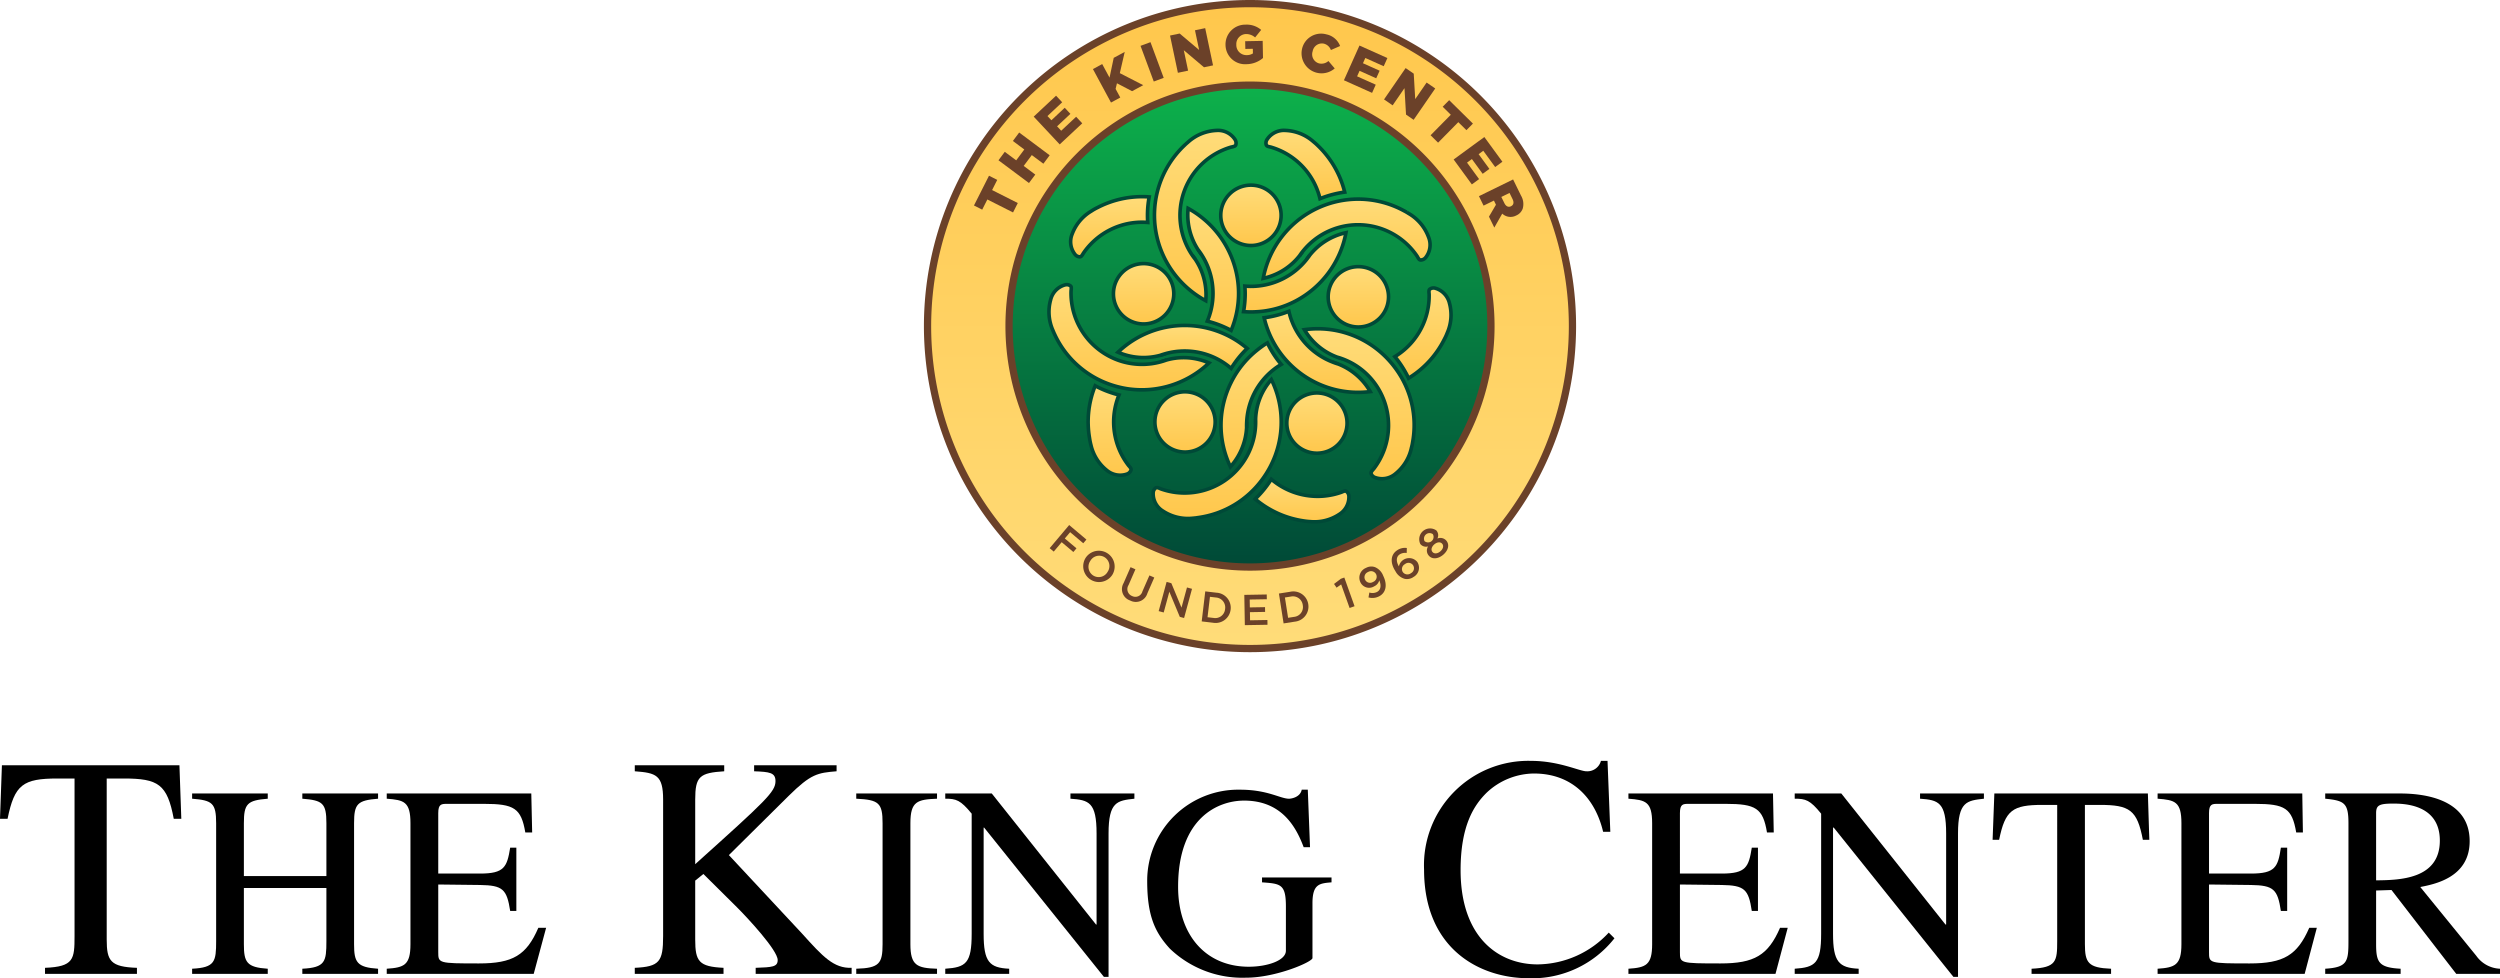 <svg id="Artwork" xmlns="http://www.w3.org/2000/svg" xmlns:xlink="http://www.w3.org/1999/xlink" width="230" height="90" viewBox="0 0 230 90">
  <defs>
    <linearGradient id="New_Gradient_Swatch_1" data-name="New Gradient Swatch 1" x1="115" y1="0.333" x2="115" y2="59.667" gradientUnits="userSpaceOnUse">
      <stop offset="0" stop-color="#ffc74c"/>
      <stop offset="1" stop-color="#ffdc79"/>
    </linearGradient>
    <linearGradient id="linear-gradient" x1="115" y1="52.167" x2="115" y2="7.833" gradientUnits="userSpaceOnUse">
      <stop offset="0" stop-color="#004937"/>
      <stop offset="1" stop-color="#0db14b"/>
    </linearGradient>
    <linearGradient id="New_Gradient_Swatch_1-2" x1="115.092" y1="22.586" x2="115.092" y2="17.033" xlink:href="#New_Gradient_Swatch_1"/>
    <linearGradient id="New_Gradient_Swatch_1-3" x1="109.025" y1="41.589" x2="109.025" y2="36.044" xlink:href="#New_Gradient_Swatch_1"/>
    <linearGradient id="New_Gradient_Swatch_1-4" x1="105.215" y1="29.803" x2="105.215" y2="24.251" xlink:href="#New_Gradient_Swatch_1"/>
    <linearGradient id="New_Gradient_Swatch_1-5" x1="124.97" y1="30.084" x2="124.97" y2="24.533" xlink:href="#New_Gradient_Swatch_1"/>
    <linearGradient id="New_Gradient_Swatch_1-6" x1="121.157" y1="41.694" x2="121.157" y2="36.151" xlink:href="#New_Gradient_Swatch_1"/>
    <linearGradient id="New_Gradient_Swatch_1-7" x1="109.821" y1="23.852" x2="109.821" y2="23.47" xlink:href="#New_Gradient_Swatch_1"/>
    <linearGradient id="New_Gradient_Swatch_1-8" x1="109.964" y1="27.663" x2="109.964" y2="12" xlink:href="#New_Gradient_Swatch_1"/>
    <linearGradient id="New_Gradient_Swatch_1-9" x1="120.09" y1="18.278" x2="120.09" y2="12" xlink:href="#New_Gradient_Swatch_1"/>
    <linearGradient id="New_Gradient_Swatch_1-10" x1="120.354" y1="23.887" x2="120.354" y2="23.455" xlink:href="#New_Gradient_Swatch_1"/>
    <linearGradient id="New_Gradient_Swatch_1-11" x1="119.118" y1="28.699" x2="119.118" y2="21.41" xlink:href="#New_Gradient_Swatch_1"/>
    <linearGradient id="New_Gradient_Swatch_1-12" x1="119.693" y1="23.536" x2="119.693" y2="23.155" xlink:href="#New_Gradient_Swatch_1"/>
    <linearGradient id="New_Gradient_Swatch_1-13" x1="123.883" y1="25.61" x2="123.883" y2="18.322" xlink:href="#New_Gradient_Swatch_1"/>
    <linearGradient id="New_Gradient_Swatch_1-14" x1="130.914" y1="34.793" x2="130.914" y2="26.496" xlink:href="#New_Gradient_Swatch_1"/>
    <linearGradient id="New_Gradient_Swatch_1-15" x1="122.862" y1="33.489" x2="122.862" y2="33.313" xlink:href="#New_Gradient_Swatch_1"/>
    <linearGradient id="New_Gradient_Swatch_1-16" x1="121.184" y1="36.099" x2="121.184" y2="28.638" xlink:href="#New_Gradient_Swatch_1"/>
    <linearGradient id="New_Gradient_Swatch_1-17" x1="123.243" y1="33.001" x2="123.243" y2="32.856" xlink:href="#New_Gradient_Swatch_1"/>
    <linearGradient id="New_Gradient_Swatch_1-18" x1="125.053" y1="44.045" x2="125.053" y2="30.248" xlink:href="#New_Gradient_Swatch_1"/>
    <linearGradient id="New_Gradient_Swatch_1-19" x1="119.79" y1="48" x2="119.79" y2="44.087" xlink:href="#New_Gradient_Swatch_1"/>
    <linearGradient id="New_Gradient_Swatch_1-20" x1="114.693" y1="39.347" x2="114.693" y2="38.812" xlink:href="#New_Gradient_Swatch_1"/>
    <linearGradient id="New_Gradient_Swatch_1-21" x1="115.107" y1="42.946" x2="115.107" y2="31.547" xlink:href="#New_Gradient_Swatch_1"/>
    <linearGradient id="New_Gradient_Swatch_1-22" x1="115.515" y1="39.037" x2="115.515" y2="38.566" xlink:href="#New_Gradient_Swatch_1"/>
    <linearGradient id="New_Gradient_Swatch_1-23" x1="111.977" y1="47.693" x2="111.977" y2="34.916" xlink:href="#New_Gradient_Swatch_1"/>
    <linearGradient id="New_Gradient_Swatch_1-24" x1="102.086" y1="43.722" x2="102.086" y2="35.494" xlink:href="#New_Gradient_Swatch_1"/>
    <linearGradient id="New_Gradient_Swatch_1-25" x1="106.992" y1="32.692" x2="106.992" y2="32.532" xlink:href="#New_Gradient_Swatch_1"/>
    <linearGradient id="New_Gradient_Swatch_1-26" x1="108.799" y1="33.891" x2="108.799" y2="29.941" xlink:href="#New_Gradient_Swatch_1"/>
    <linearGradient id="New_Gradient_Swatch_1-27" x1="107.079" y1="33.268" x2="107.079" y2="33.123" xlink:href="#New_Gradient_Swatch_1"/>
    <linearGradient id="New_Gradient_Swatch_1-28" x1="103.862" y1="35.869" x2="103.862" y2="26.189" xlink:href="#New_Gradient_Swatch_1"/>
    <linearGradient id="New_Gradient_Swatch_1-29" x1="102.12" y1="23.627" x2="102.12" y2="18.092" xlink:href="#New_Gradient_Swatch_1"/>
    <linearGradient id="New_Gradient_Swatch_1-30" x1="110.369" y1="23.399" x2="110.369" y2="22.959" xlink:href="#New_Gradient_Swatch_1"/>
    <linearGradient id="New_Gradient_Swatch_1-31" x1="111.611" y1="30.397" x2="111.611" y2="19.174" xlink:href="#New_Gradient_Swatch_1"/>
  </defs>
  <title>the-king-center-logo-stacked</title>
  <g>
    <g>
      <path d="M12.599,89.597H4.141v-.557c2.646-.107,2.717-.781,2.717-2.922V71.622H5.302c-3.184,0-3.965.556-4.606,3.706H0l.176-4.924H16.508l.173,4.924h-.695c-.601-3.186-1.423-3.706-4.601-3.706H9.817v14.814c0,1.975.345,2.518,2.782,2.604Z"/>
      <path d="M17.675,89.123c2.105-.106,2.21-.659,2.21-2.539V75.732c0-1.856-.357-2.102-2.21-2.251v-.48h6.959v.48c-1.896.15-2.197.474-2.197,2.251v4.866H30.029v-4.866c0-1.856-.354-2.102-2.215-2.251v-.48H34.782v.48c-1.908.15-2.208.474-2.208,2.251V86.862c0,1.66.255,2.134,2.208,2.262V89.597H27.814v-.474c2.116-.106,2.215-.659,2.215-2.539v-4.887H22.437V86.862c0,1.66.252,2.134,2.197,2.262V89.597h-6.959Z"/>
      <path d="M49.101,89.597H35.58v-.474c1.613-.106,2.182-.336,2.182-2.262V75.732c0-1.983-.598-2.132-2.182-2.251v-.48H48.879l.08,3.587h-.631c-.379-2.239-1.029-2.633-3.803-2.633H41.147c-.525,0-.828,0-.828.854V80.368h3.853c2.223,0,2.477-.601,2.765-2.382h.567v5.822H46.937c-.309-2.008-.683-2.355-2.765-2.389l-3.853-.045v6.211c0,1.029,0,1.051,3.735,1.051,3.123,0,4.383-.75,5.473-3.277h.716Z"/>
      <path d="M69.379,70.404h7.587V70.958c-1.744.145-2.35.23-4.407,2.261l-5.502,5.45,6.75,7.24c1.884,2.088,2.894,3.196,4.543,3.13V89.597H69.522v-.557c1.531-.053,2.025-.086,2.025-.718,0-.9-2.781-3.889-3.765-4.87l-3.07-3.045-.753.609v5.419c0,2.028.347,2.496,2.605,2.604V89.597H58.4v-.557c2.264-.107,2.607-.551,2.607-2.922V73.568c0-2.263-.64-2.465-2.607-2.61v-.554h8.228V70.958c-2.262.145-2.669.469-2.669,2.61v5.937c6.545-5.883,7.386-6.665,7.386-7.644,0-.787-.549-.85-1.966-.903Z"/>
      <path d="M78.775,89.123c2.127-.058,2.422-.487,2.422-2.262V75.732c0-1.856-.341-2.155-2.422-2.251v-.48h7.431v.48c-1.821.071-2.449.246-2.449,2.251V86.862c0,1.96.603,2.204,2.449,2.262V89.597h-7.431Z"/>
      <path d="M104.364,73.481c-1.579.174-2.377.268-2.377,3.203V89.873h-.428L90.54,76.138h-.045v9.771c0,2.579.523,3.13,2.35,3.214V89.597H86.964v-.474c1.902-.128,2.43-.509,2.43-3.214V74.857c-1.029-1.258-1.428-1.377-2.43-1.377v-.48h4.279l9.591,12.058h.051V76.684c0-2.881-.704-3.084-2.404-3.203v-.48h5.884Z"/>
      <path d="M122.5,81.176c-1.11.092-1.753.15-1.753,1.928v5.037c0,.349-3.343,1.805-6.094,1.805a9.624,9.624,0,0,1-7.037-2.682c-1.321-1.456-2.074-2.932-2.074-6.216a8.378,8.378,0,0,1,8.556-8.396c2.533,0,3.685.83,4.493.83.2,0,1.029-.126,1.169-.83h.557l.205,5.288h-.585c-.676-1.801-1.978-4.285-5.48-4.285-2.385,0-6.071,1.575-6.071,7.924,0,4.526,2.611,7.36,6.5,7.36,1.697,0,3.417-.568,3.417-1.476V83.403c0-2.078-.488-2.101-2.197-2.228v-.451H122.5Z"/>
    </g>
    <path d="M147.487,76.525c-.719-3.044-2.803-5.362-6.371-5.362a6.421,6.421,0,0,0-4.34,1.76c-1.126,1.112-2.401,2.96-2.401,7.137,0,6.145,3.451,8.664,7.089,8.664a9.036,9.036,0,0,0,6.541-2.924l.525.521A9.639,9.639,0,0,1,140.686,90c-4.661,0-9.672-2.783-9.672-9.997A9.601,9.601,0,0,1,140.858,70c2.576,0,4.463.958,5.095.958A1.294,1.294,0,0,0,147.287,70h.605l.257,6.525Z"/>
    <path d="M163.345,89.597H149.815v-.474c1.609-.106,2.182-.336,2.182-2.262V75.732c0-1.983-.605-2.132-2.182-2.251v-.48h13.3l.07,3.587h-.622c-.37-2.239-1.029-2.633-3.804-2.633h-3.386c-.521,0-.82,0-.82.854V80.368h3.852c2.229,0,2.476-.601,2.76-2.382h.567v5.822h-.567c-.3-2.008-.681-2.355-2.76-2.389l-3.852-.045v6.211c0,1.029,0,1.051,3.729,1.051,3.123,0,4.383-.75,5.481-3.277h.707Z"/>
    <path d="M182.521,73.481c-1.575.174-2.384.268-2.384,3.203V89.873h-.423l-11.011-13.735h-.064v9.771c0,2.579.54,3.13,2.358,3.214V89.597h-5.884v-.474c1.897-.128,2.432-.509,2.432-3.214V74.857c-1.017-1.258-1.424-1.377-2.432-1.377v-.48h4.287l9.585,12.058h.06V76.684c0-2.881-.707-3.084-2.401-3.203v-.48h5.877Z"/>
    <path d="M194.219,89.597h-7.315v-.474c2.284-.106,2.358-.684,2.358-2.539V74.051h-1.356c-2.753,0-3.429.48-3.986,3.209h-.601l.161-4.259H197.605l.133,4.259h-.595c-.524-2.753-1.215-3.209-3.981-3.209h-1.35v12.811c0,1.707.299,2.178,2.407,2.262Z"/>
    <path d="M212.029,89.597H198.499v-.474c1.603-.106,2.192-.336,2.192-2.262V75.732c0-1.983-.605-2.132-2.192-2.251v-.48h13.31l.058,3.587h-.616c-.38-2.239-1.029-2.633-3.815-2.633h-3.386c-.521,0-.821,0-.821.854V80.368h3.859c2.234,0,2.487-.601,2.753-2.382h.579v5.822h-.579c-.3-2.008-.68-2.355-2.753-2.389l-3.859-.045v6.211c0,1.029,0,1.051,3.735,1.051,3.129,0,4.384-.75,5.487-3.277h.697Z"/>
    <path d="M230,89.597h-4.025l-5.958-7.717-1.415.047v4.934c0,1.683.253,2.155,2.256,2.262V89.597h-6.938v-.474c2.041-.128,2.138-.659,2.138-2.539V75.732c0-1.856-.38-2.077-2.138-2.251v-.48h6.911c2.234,0,6.377.525,6.377,4.386,0,3.362-3.264,3.964-4.543,4.218l5.159,6.337A2.801,2.801,0,0,0,230,89.123Zm-11.398-8.604c2.107-.025,5.863-.074,5.863-3.656,0-3.336-3.285-3.407-4.297-3.407-1.329,0-1.566.174-1.566.901Z"/>
  </g>
  <g>
    <g>
      <circle cx="115" cy="30" r="29.667" fill="url(#New_Gradient_Swatch_1)"/>
      <path d="M115,.667A29.333,29.333,0,1,1,85.667,30,29.367,29.367,0,0,1,115,.667M115,0a30,30,0,1,0,30,30A30,30,0,0,0,115,0Z" fill="#6b4129"/>
    </g>
    <g>
      <circle cx="115" cy="30" r="22.167" fill="url(#linear-gradient)"/>
      <path d="M115,8.167A21.833,21.833,0,1,1,93.167,30,21.858,21.858,0,0,1,115,8.167M115,7.5A22.5,22.5,0,1,0,137.5,30,22.526,22.526,0,0,0,115,7.5Z" fill="#6b4129"/>
    </g>
    <g>
      <g>
        <path d="M117.864,19.81a2.772,2.772,0,1,1-2.772-2.777A2.773,2.773,0,0,1,117.864,19.81Z" fill="url(#New_Gradient_Swatch_1-2)"/>
        <path d="M115.092,22.753a2.943,2.943,0,1,1,2.938-2.943A2.944,2.944,0,0,1,115.092,22.753Zm0-5.553a2.61,2.61,0,1,0,2.605,2.61A2.611,2.611,0,0,0,115.092,17.2Z" fill="#004937"/>
      </g>
      <g>
        <path d="M111.796,38.818a2.772,2.772,0,1,1-2.77-2.774A2.771,2.771,0,0,1,111.796,38.818Z" fill="url(#New_Gradient_Swatch_1-3)"/>
        <path d="M109.026,41.756a2.939,2.939,0,1,1,2.937-2.937A2.942,2.942,0,0,1,109.026,41.756Zm0-5.545a2.606,2.606,0,1,0,2.603,2.607A2.61,2.61,0,0,0,109.026,36.211Z" fill="#004937"/>
      </g>
      <g>
        <path d="M107.989,27.028a2.774,2.774,0,1,1-2.775-2.777A2.775,2.775,0,0,1,107.989,27.028Z" fill="url(#New_Gradient_Swatch_1-4)"/>
        <path d="M105.213,29.97a2.943,2.943,0,1,1,2.942-2.942A2.944,2.944,0,0,1,105.213,29.97Zm0-5.552a2.61,2.61,0,1,0,2.609,2.61A2.611,2.611,0,0,0,105.213,24.417Z" fill="#004937"/>
      </g>
      <g>
        <path d="M127.744,27.308a2.774,2.774,0,1,1-2.774-2.776A2.773,2.773,0,0,1,127.744,27.308Z" fill="url(#New_Gradient_Swatch_1-5)"/>
        <path d="M124.97,30.25a2.942,2.942,0,1,1,2.941-2.942A2.944,2.944,0,0,1,124.97,30.25Zm0-5.551a2.609,2.609,0,1,0,2.607,2.609A2.611,2.611,0,0,0,124.97,24.699Z" fill="#004937"/>
      </g>
      <g>
        <path d="M123.93,38.923a2.773,2.773,0,1,1-2.772-2.772A2.769,2.769,0,0,1,123.93,38.923Z" fill="url(#New_Gradient_Swatch_1-6)"/>
        <path d="M121.158,41.861a2.938,2.938,0,1,1,2.938-2.937A2.942,2.942,0,0,1,121.158,41.861Zm0-5.543A2.605,2.605,0,1,0,123.763,38.923,2.609,2.609,0,0,0,121.158,36.318Z" fill="#004937"/>
      </g>
      <g>
        <g>
          <path d="M109.679,23.47c.088.129.184.257.282.381C109.875,23.722,109.778,23.594,109.679,23.47Z" fill="url(#New_Gradient_Swatch_1-7)"/>
          <path d="M109.831,23.955c-.101-.127-.2-.259-.29-.392l.269-.197c.101.128.201.259.29.392Z" fill="#004937"/>
        </g>
        <g>
          <path d="M113.624,12.84A1.864,1.864,0,0,0,111.912,12a4.18,4.18,0,0,0-2.611,1.073c-.054.045-.105.091-.159.136a.363.363,0,0,1-.043.036c-.06.058-.116.112-.161.156a8.864,8.864,0,0,0-2.73,6.409,8.761,8.761,0,0,0,.144,1.583,8.907,8.907,0,0,0,4.575,6.27c.016-.18.026-.36.026-.543a5.854,5.854,0,0,0-.993-3.269c-.099-.124-.195-.252-.282-.381a6.54,6.54,0,0,1,3.591-9.939,1.385,1.385,0,0,0,.291-.077.214.214,0,0,0,.128-.116A.578.578,0,0,0,113.624,12.84Z" fill="url(#New_Gradient_Swatch_1-8)"/>
          <path d="M111.073,27.929l-.223-.119a9.13,9.13,0,0,1-4.66-6.388,9.033,9.033,0,0,1,2.634-8.141l.371-.336a4.333,4.333,0,0,1,2.697-1.111h.021a2.027,2.027,0,0,1,1.855.925.744.744,0,0,1,.079.63.366.366,0,0,1-.221.219,1.515,1.515,0,0,1-.326.088,6.374,6.374,0,0,0-3.484,9.682c.085.126.179.25.275.371a6.03,6.03,0,0,1,1.029,3.373c0,.17-.008.348-.027.557Zm-1.867-14.555-.149.145a8.698,8.698,0,0,0-2.539,7.844,8.796,8.796,0,0,0,4.263,6.028c.005-.095.007-.184.007-.271a5.691,5.691,0,0,0-.965-3.176c-.093-.116-.192-.248-.282-.381A6.707,6.707,0,0,1,113.224,13.371a1.403,1.403,0,0,0,.27-.07.134.134,0,0,0,.041-.024.413.413,0,0,0-.056-.355l-.001-.002a1.694,1.694,0,0,0-1.566-.754,4.009,4.009,0,0,0-2.503,1.034l-.159.136A.47.47,0,0,1,109.206,13.375Z" fill="#004937"/>
        </g>
      </g>
      <g>
        <g>
          <path d="M121.306,13.46a6.007,6.007,0,0,0-.493-.445A4.135,4.135,0,0,0,118.277,12a1.858,1.858,0,0,0-1.711.84.563.563,0,0,0-.067.498.223.223,0,0,0,.13.12,1.669,1.669,0,0,0,.279.074,6.538,6.538,0,0,1,4.532,4.747,9.618,9.618,0,0,1,2.272-.604A8.874,8.874,0,0,0,121.306,13.46Z" fill="url(#New_Gradient_Swatch_1-9)"/>
          <path d="M121.323,18.505l-.045-.188a6.364,6.364,0,0,0-4.417-4.626l-.034-.007a1.469,1.469,0,0,1-.264-.074.391.391,0,0,1-.222-.216.729.729,0,0,1,.08-.638,2.008,2.008,0,0,1,1.854-.923h.015a4.284,4.284,0,0,1,2.628,1.053,6.043,6.043,0,0,1,.505.456,9.029,9.029,0,0,1,2.451,4.293l.044.18-.184.025a9.438,9.438,0,0,0-2.232.593Zm-4.667-5.222c.002,0,.012.009.042.023a1.285,1.285,0,0,0,.199.052l.046.01a6.703,6.703,0,0,1,4.612,4.686,9.78,9.78,0,0,1,1.95-.518,8.698,8.698,0,0,0-2.315-3.958l-.002-.001a5.734,5.734,0,0,0-.479-.432,3.959,3.959,0,0,0-2.418-.979h-.014a1.701,1.701,0,0,0-1.565.753.402.402,0,0,0-.056.365Z" fill="#004937"/>
        </g>
        <g>
          <path d="M120.194,23.887c.112-.141.219-.284.32-.432C120.402,23.592,120.295,23.738,120.194,23.887Z" fill="url(#New_Gradient_Swatch_1-10)"/>
          <path d="M120.324,23.991l-.269-.197c.105-.155.216-.305.329-.444l.267.199C120.549,23.7,120.439,23.846,120.324,23.991Z" fill="#004937"/>
        </g>
        <g>
          <path d="M120.514,23.455c-.101.148-.208.291-.32.432a6.519,6.519,0,0,1-4.759,2.449c-.115.006-.229.012-.342.012-.191,0-.378-.012-.566-.027.014.225.029.456.029.686a9.759,9.759,0,0,1-.148,1.667c.224.015.451.027.685.027.136,0,.27-.004.406-.011a8.78,8.78,0,0,0,3.736-1.017,8.887,8.887,0,0,0,4.595-6.261A5.845,5.845,0,0,0,120.514,23.455Z" fill="url(#New_Gradient_Swatch_1-11)"/>
          <path d="M115.092,28.866c-.207,0-.422-.008-.696-.027l-.185-.013.032-.182a9.653,9.653,0,0,0,.146-1.638c0-.217-.013-.434-.029-.675l-.012-.193.192.016a6.737,6.737,0,0,0,.841.017l.045-.002a6.363,6.363,0,0,0,4.637-2.386c.11-.138.214-.278.313-.422l.008-.011a6.034,6.034,0,0,1,3.409-2.104l.244-.052-.045.245a9.115,9.115,0,0,1-4.681,6.379,8.902,8.902,0,0,1-3.806,1.036C115.368,28.862,115.231,28.866,115.092,28.866Zm-.491-.348a7.734,7.734,0,0,0,.888.004,8.578,8.578,0,0,0,3.667-.998,8.785,8.785,0,0,0,4.459-5.892,5.705,5.705,0,0,0-2.967,1.923c-.102.149-.21.293-.324.436A6.697,6.697,0,0,1,115.443,26.502l-.045.002a6.36,6.36,0,0,1-.693-.004c.01.173.017.338.017.505A9.843,9.843,0,0,1,114.601,28.518Z" fill="#004937"/>
        </g>
      </g>
      <g>
        <g>
          <g>
            <path d="M119.832,23.155c-.099.122-.188.252-.278.381C119.65,23.415,119.745,23.285,119.832,23.155Z" fill="url(#New_Gradient_Swatch_1-12)"/>
            <path d="M119.685,23.64l-.268-.199c.096-.139.186-.269.285-.391l.268.197C119.881,23.381,119.784,23.515,119.685,23.64Z" fill="#004937"/>
          </g>
          <g>
            <path d="M131.149,23.709a1.873,1.873,0,0,0,.282-1.886,4.215,4.215,0,0,0-1.807-2.167c-.062-.037-.12-.074-.179-.112-.016-.007-.032-.018-.047-.026-.074-.043-.141-.08-.198-.108a8.846,8.846,0,0,0-6.927-.673,9.073,9.073,0,0,0-1.465.616,8.887,8.887,0,0,0-4.591,6.258c.175-.038.349-.085.523-.14a5.797,5.797,0,0,0,2.814-1.934c.09-.129.179-.259.278-.381a6.526,6.526,0,0,1,10.547.423,1.777,1.777,0,0,0,.161.258.212.212,0,0,0,.151.084A.572.572,0,0,0,131.149,23.709Z" fill="url(#New_Gradient_Swatch_1-13)"/>
            <path d="M116.007,25.827l.045-.247a9.111,9.111,0,0,1,4.677-6.375,9.312,9.312,0,0,1,1.492-.627,8.964,8.964,0,0,1,7.057.685c.054.027.125.066.202.11l-.043.167.074-.149c.08.049.136.085.197.121a4.361,4.361,0,0,1,1.882,2.261,2.042,2.042,0,0,1-.319,2.049.75.75,0,0,1-.581.264.367.367,0,0,1-.272-.139,1.515,1.515,0,0,1-.16-.247l-.022-.04a6.361,6.361,0,0,0-10.272-.403c-.095.118-.18.241-.265.364a5.975,5.975,0,0,1-2.907,2.007c-.171.055-.352.103-.538.144Zm8.952-7.342a8.738,8.738,0,0,0-2.637.41,8.985,8.985,0,0,0-1.438.604,8.777,8.777,0,0,0-4.453,5.886q.132-.035.258-.075a5.631,5.631,0,0,0,2.734-1.879c.09-.13.18-.26.279-.382a6.654,6.654,0,0,1,3.229-2.228,6.721,6.721,0,0,1,7.587,2.664l.03.052a1.317,1.317,0,0,0,.12.191.099.099,0,0,0,.031.026.426.426,0,0,0,.327-.159l.001-.001a1.709,1.709,0,0,0,.244-1.723,4.031,4.031,0,0,0-1.738-2.076c-.06-.035-.119-.073-.179-.112.008.005-.008-.003-.024-.013-.087-.05-.151-.085-.205-.112A8.668,8.668,0,0,0,124.959,18.485Z" fill="#004937"/>
          </g>
        </g>
        <g>
          <g>
            <path d="M132.871,31.228a4.997,4.997,0,0,0,.279-.605,4.141,4.141,0,0,0,.2-2.729,1.88,1.88,0,0,0-1.316-1.381.585.585,0,0,0-.494.091.205.205,0,0,0-.072.16,1.269,1.269,0,0,0,.012.287,6.55,6.55,0,0,1-3.154,5.758,9.667,9.667,0,0,1,1.262,1.983A8.822,8.822,0,0,0,132.871,31.228Z" fill="url(#New_Gradient_Swatch_1-14)"/>
            <path d="M129.517,35.032l-.08-.166a9.517,9.517,0,0,0-1.24-1.949l-.123-.149.166-.1a6.377,6.377,0,0,0,3.074-5.611,1.308,1.308,0,0,1-.01-.311.349.349,0,0,1,.143-.277.746.746,0,0,1,.621-.118,2.046,2.046,0,0,1,1.443,1.494,4.291,4.291,0,0,1-.204,2.841,5.154,5.154,0,0,1-.286.621,8.975,8.975,0,0,1-3.345,3.63Zm-.943-2.18a9.854,9.854,0,0,1,1.082,1.702,8.642,8.642,0,0,0,3.067-3.401l.003-.006a4.815,4.815,0,0,0,.269-.584,3.965,3.965,0,0,0,.197-2.618,1.717,1.717,0,0,0-1.194-1.27.413.413,0,0,0-.36.064l.001-0a.315.315,0,0,1-.004.036,1.187,1.187,0,0,0,.011.256A6.716,6.716,0,0,1,128.574,32.852Z" fill="#004937"/>
          </g>
          <g>
            <path d="M122.61,33.313c.164.065.334.126.506.176C122.95,33.422,122.779,33.363,122.61,33.313Z" fill="url(#New_Gradient_Swatch_1-15)"/>
            <path d="M123.069,33.649c-.156-.045-.321-.103-.521-.181l.108-.315c.179.053.354.114.521.181Z" fill="#004937"/>
          </g>
          <g>
            <path d="M123.115,33.489c-.172-.05-.342-.111-.506-.176a6.512,6.512,0,0,1-3.771-3.803c-.042-.106-.081-.215-.114-.324-.056-.182-.104-.365-.146-.548-.209.085-.424.165-.646.235a9.741,9.741,0,0,1-1.629.362c.05.22.11.442.181.661.038.131.085.258.13.386a8.871,8.871,0,0,0,9.449,5.746A5.86,5.86,0,0,0,123.115,33.489Z" fill="url(#New_Gradient_Swatch_1-16)"/>
            <path d="M124.926,36.267a9.042,9.042,0,0,1-8.468-5.928l-.032-.091c-.036-.101-.072-.202-.102-.306-.069-.21-.131-.438-.184-.671l-.04-.177.18-.025a9.631,9.631,0,0,0,1.601-.356c.203-.064.41-.139.634-.23l.181-.074.044.191c.041.179.088.359.143.537.032.105.069.21.109.311a6.362,6.362,0,0,0,3.676,3.709c.19.075.346.129.492.171l.015.005a6.049,6.049,0,0,1,3.032,2.611l.124.217-.247.032A9.149,9.149,0,0,1,124.926,36.267Zm-8.419-6.894c.041.162.086.319.136.471.03.103.063.198.097.293l.032.089a8.704,8.704,0,0,0,9.015,5.665,5.719,5.719,0,0,0-2.725-2.245c-.154-.045-.317-.101-.513-.179a6.692,6.692,0,0,1-3.866-3.899c-.043-.106-.082-.22-.118-.334q-.057-.185-.103-.371c-.165.064-.324.119-.48.168A9.807,9.807,0,0,1,116.507,29.373Z" fill="#004937"/>
          </g>
        </g>
      </g>
      <g>
        <g>
          <g>
            <path d="M123.469,33.001c-.15-.056-.3-.104-.452-.145C123.168,32.907,123.316,32.956,123.469,33.001Z" fill="url(#New_Gradient_Swatch_1-17)"/>
            <path d="M123.422,33.161c-.155-.045-.306-.095-.459-.148l.098-.318c.157.043.312.093.466.15Z" fill="#004937"/>
          </g>
          <g>
            <path d="M126.482,43.921a1.88,1.88,0,0,0,1.881-.318,4.2,4.2,0,0,0,1.488-2.401c.018-.068.036-.135.049-.203a.458.458,0,0,0,.013-.053c.018-.082.029-.159.041-.223a8.837,8.837,0,0,0-1.533-6.785A8.869,8.869,0,0,0,120.006,30.33c.092.154.188.306.298.456a5.842,5.842,0,0,0,2.713,2.07c.153.042.302.09.452.145a6.462,6.462,0,0,1,3.045,2.309,6.529,6.529,0,0,1-.148,7.842,1.3,1.3,0,0,0-.19.235.221.221,0,0,0-.038.167A.578.578,0,0,0,126.482,43.921Z" fill="url(#New_Gradient_Swatch_1-18)"/>
            <path d="M127.104,44.209a1.696,1.696,0,0,1-.691-.136h-.001a.744.744,0,0,1-.434-.469.375.375,0,0,1,.052-.3,1.441,1.441,0,0,1,.214-.267,6.389,6.389,0,0,0,.134-7.63,6.285,6.285,0,0,0-2.967-2.25c-.146-.054-.291-.101-.439-.141a6.009,6.009,0,0,1-2.803-2.133,5.534,5.534,0,0,1-.306-.468l-.129-.216.25-.034a9.007,9.007,0,0,1,7.514,2.45,9.112,9.112,0,0,1,1.06,1.224,8.957,8.957,0,0,1,1.562,6.912l-.009.054c-.009.053-.019.112-.032.174a.291.291,0,0,1-.011.046c-.015.073-.033.14-.05.208a4.354,4.354,0,0,1-1.554,2.504A2.326,2.326,0,0,1,127.104,44.209Zm-.552-.439a1.728,1.728,0,0,0,1.716-.303,4.02,4.02,0,0,0,1.423-2.306c.019-.072.035-.132.047-.193l.01-.038c.017-.076.026-.13.034-.179l.01-.057a8.626,8.626,0,0,0-1.504-6.658,8.777,8.777,0,0,0-1.02-1.179,8.668,8.668,0,0,0-6.981-2.391c.052.081.103.154.153.223a5.671,5.671,0,0,0,2.636,2.012c.144.039.298.088.452.146a6.616,6.616,0,0,1,3.123,2.368,6.727,6.727,0,0,1-.152,8.041,1.313,1.313,0,0,0-.176.214.167.167,0,0,0-.022.049A.414.414,0,0,0,126.551,43.77Z" fill="#004937"/>
          </g>
        </g>
        <g>
          <g>
            <path d="M119.892,47.917a5.86,5.86,0,0,0,.658.073,4.123,4.123,0,0,0,2.653-.665,1.875,1.875,0,0,0,.896-1.681.579.579,0,0,0-.239-.444.218.218,0,0,0-.174-.022,1.691,1.691,0,0,0-.271.105,6.548,6.548,0,0,1-6.454-1.198,9.442,9.442,0,0,1-1.487,1.823A8.908,8.908,0,0,0,119.892,47.917Z" fill="url(#New_Gradient_Swatch_1-19)"/>
            <path d="M120.872,48.167c-.116,0-.227-.004-.331-.009a6.005,6.005,0,0,1-.675-.075,9.069,9.069,0,0,1-4.5-2.045l-.141-.12.134-.128a9.302,9.302,0,0,0,1.461-1.791l.103-.165.147.127a6.37,6.37,0,0,0,6.289,1.168,1.704,1.704,0,0,1,.288-.11.38.38,0,0,1,.313.05.739.739,0,0,1,.306.558,2.039,2.039,0,0,1-.964,1.835A4.097,4.097,0,0,1,120.872,48.167Zm-5.149-2.267A8.737,8.737,0,0,0,119.917,47.753l.003 0a5.748,5.748,0,0,0,.639.072,3.953,3.953,0,0,0,2.545-.633,1.707,1.707,0,0,0,.829-1.528.412.412,0,0,0-.17-.327.443.443,0,0,0-.045.006,1.61,1.61,0,0,0-.229.09,6.71,6.71,0,0,1-6.491-1.098A9.629,9.629,0,0,1,115.723,45.9Z" fill="#004937"/>
          </g>
          <g>
            <path d="M114.698,38.812c-.008.181-.013.359-.008.535C114.699,39.171,114.702,38.993,114.698,38.812Z" fill="url(#New_Gradient_Swatch_1-20)"/>
            <path d="M114.855,39.356l-.333-.005c-.005-.18,0-.362.009-.547l.333.004C114.869,38.991,114.866,39.175,114.855,39.356Z" fill="#004937"/>
          </g>
          <g>
            <path d="M114.689,39.347c-.005-.176,0-.354.008-.535a6.511,6.511,0,0,1,2.429-4.77c.09-.07.18-.14.271-.207.156-.112.316-.211.477-.31-.147-.175-.291-.352-.425-.54a9.483,9.483,0,0,1-.853-1.438c-.197.119-.386.247-.572.381q-.165.119-.322.247a8.781,8.781,0,0,0-2.44,3.012,8.885,8.885,0,0,0-.061,7.759A5.878,5.878,0,0,0,114.689,39.347Z" fill="url(#New_Gradient_Swatch_1-21)"/>
            <path d="M113.158,43.243l-.108-.226a8.993,8.993,0,0,1,.062-7.905,8.897,8.897,0,0,1,2.487-3.069c.106-.085.216-.17.328-.251.207-.15.398-.277.584-.389l.157-.094.079.164a9.231,9.231,0,0,0,.838,1.413c.133.188.28.366.418.531l.123.148-.164.101c-.158.097-.314.194-.467.304-.079.058-.16.121-.239.183a6.373,6.373,0,0,0-2.391,4.667c-.008.176-.013.35-.008.522l-0.0.014a6.062,6.062,0,0,1-1.531,3.701Zm3.37-11.458c-.13.083-.264.175-.406.278q-.161.117-.315.241a8.568,8.568,0,0,0-2.396,2.955,8.661,8.661,0,0,0-.168,7.38,5.731,5.731,0,0,0,1.279-3.295c-.005-.178,0-.357.009-.54a6.69,6.69,0,0,1,2.491-4.892l.028-.022c.082-.064.165-.129.248-.19.108-.077.216-.148.325-.216-.104-.128-.211-.262-.311-.403A9.425,9.425,0,0,1,116.528,31.785Z" fill="#004937"/>
          </g>
        </g>
      </g>
      <g>
        <g>
          <g>
            <path d="M115.516,39.037c.004-.156.004-.315,0-.471C115.508,38.722,115.512,38.881,115.516,39.037Z" fill="url(#New_Gradient_Swatch_1-22)"/>
            <path d="M115.683,39.042l-.333-.001.167-.004-.167-.005v-.002H115.349c-.004-.157-.007-.316.001-.473l.333.004C115.687,38.721,115.687,38.882,115.683,39.042Z" fill="#004937"/>
          </g>
          <g>
            <path d="M106.092,45.326a1.87,1.87,0,0,0,.892,1.688,4.202,4.202,0,0,0,2.741.666c.071-.006.141-.011.212-.02.016-.002.039-.002.054-.005.085-.011.159-.021.222-.032a8.829,8.829,0,0,0,5.966-3.583,9.048,9.048,0,0,0,.816-1.367,8.908,8.908,0,0,0-.029-7.757,5.226,5.226,0,0,0-.34.424,5.801,5.801,0,0,0-1.11,3.226c.004.156.004.315,0,.471a6.529,6.529,0,0,1-8.731,5.937,1.631,1.631,0,0,0-.284-.108.22.22,0,0,0-.172.021A.576.576,0,0,0,106.092,45.326Z" fill="url(#New_Gradient_Swatch_1-23)"/>
            <path d="M109.336,47.859a4.13,4.13,0,0,1-2.451-.711,2.035,2.035,0,0,1-.959-1.841.74.74,0,0,1,.304-.555.386.386,0,0,1,.304-.05,1.188,1.188,0,0,1,.246.088l.068.03a6.362,6.362,0,0,0,8.5-5.787c.005-.153.005-.308,0-.461a5.972,5.972,0,0,1,1.142-3.328,5.293,5.293,0,0,1,.351-.438l.165-.183.108.221a9.044,9.044,0,0,1-.802,9.295,8.941,8.941,0,0,1-6.078,3.65c-.054.009-.125.019-.205.03a.586.586,0,0,1-.065.007c-.065.008-.122.012-.18.017l-.047.004C109.613,47.854,109.478,47.859,109.336,47.859Zm-2.906-2.835-.01.001a.41.41,0,0,0-.162.318l-0.0.003a1.702,1.702,0,0,0,.825,1.533,4.019,4.019,0,0,0,2.631.634l.045-.004c.052-.005.104-.009.158-.016l.045-.003c.101-.014.167-.023.223-.033a8.615,8.615,0,0,0,5.859-3.516,8.708,8.708,0,0,0,.882-8.72c-.051.064-.105.135-.165.216a5.635,5.635,0,0,0-1.078,3.133c.005.149.005.311,0,.47a6.696,6.696,0,0,1-8.953,6.089l-.083-.036a.933.933,0,0,0-.176-.065A.192.192,0,0,0,106.431,45.024Z" fill="#004937"/>
          </g>
        </g>
        <g>
          <g>
            <path d="M100.238,40.31a5.428,5.428,0,0,0,.132.651,4.162,4.162,0,0,0,1.464,2.315,1.89,1.89,0,0,0,1.879.327.592.592,0,0,0,.344-.367.22.22,0,0,0-.036-.173,1.445,1.445,0,0,0-.181-.224,6.542,6.542,0,0,1-.891-6.503,9.598,9.598,0,0,1-2.192-.842A8.823,8.823,0,0,0,100.238,40.31Z" fill="url(#New_Gradient_Swatch_1-24)"/>
            <path d="M103.096,43.886a2.318,2.318,0,0,1-1.359-.474,4.32,4.32,0,0,1-1.527-2.407,5.533,5.533,0,0,1-.136-.669,8.981,8.981,0,0,1,.53-4.905l.07-.172.163.088a9.431,9.431,0,0,0,2.154.827l.187.047-.074.178a6.373,6.373,0,0,0,.868,6.337l.02.022a1.311,1.311,0,0,1,.174.222.371.371,0,0,1,.051.301.762.762,0,0,1-.431.471A1.771,1.771,0,0,1,103.096,43.886Zm-2.252-8.159a8.648,8.648,0,0,0-.442,4.555l.001.006a5.242,5.242,0,0,0,.128.631,3.995,3.995,0,0,0,1.399,2.222,1.745,1.745,0,0,0,1.716.309.422.422,0,0,0,.25-.264l-0.0.001c-.002,0-.004-.013-.019-.037a1.082,1.082,0,0,0-.133-.168l-.029-.032a6.711,6.711,0,0,1-.991-6.501A9.783,9.783,0,0,1,100.844,35.727Z" fill="#004937"/>
          </g>
          <g>
            <path d="M107.246,32.532c-.17.048-.342.1-.508.16C106.906,32.648,107.079,32.593,107.246,32.532Z" fill="url(#New_Gradient_Swatch_1-25)"/>
            <path d="M106.781,32.854l-.1-.318c.169-.062.345-.115.519-.164l.103.317C107.128,32.752,106.952,32.808,106.781,32.854Z" fill="#004937"/>
          </g>
          <g>
            <path d="M106.738,32.692c.165-.06.338-.112.508-.16a6.508,6.508,0,0,1,5.293.812c.096.062.19.125.284.194.156.111.297.231.441.352.123-.194.244-.384.383-.572a9.323,9.323,0,0,1,1.096-1.262c-.174-.148-.355-.288-.539-.423-.111-.082-.224-.159-.335-.234a8.877,8.877,0,0,0-11.013,1.003A5.841,5.841,0,0,0,106.738,32.692Z" fill="url(#New_Gradient_Swatch_1-26)"/>
            <path d="M113.302,34.142l-.146-.124c-.128-.109-.274-.233-.429-.344-.093-.068-.184-.13-.277-.19a6.361,6.361,0,0,0-5.159-.792c-.164.047-.333.097-.495.156l-.013.004a6.026,6.026,0,0,1-3.994-.297l-.228-.101.18-.173A9.044,9.044,0,0,1,113.959,31.26c.115.077.23.156.343.239.208.153.387.294.548.43l.141.119-.133.128a9.181,9.181,0,0,0-1.076,1.24c-.139.188-.26.379-.378.564Zm-4.31-2.013a6.669,6.669,0,0,1,3.638,1.076c.098.063.195.129.292.2.107.076.209.158.304.236.089-.138.183-.279.287-.421a9.465,9.465,0,0,1,.981-1.153c-.118-.096-.247-.195-.39-.3-.109-.081-.22-.156-.329-.229a8.711,8.711,0,0,0-10.616.81,5.693,5.693,0,0,0,3.529.185c.167-.061.341-.113.512-.162A6.746,6.746,0,0,1,108.992,32.129Z" fill="#004937"/>
          </g>
        </g>
      </g>
      <g>
        <g>
          <g>
            <path d="M106.855,33.268c.152-.041.302-.092.45-.144C107.15,33.165,107.002,33.216,106.855,33.268Z" fill="url(#New_Gradient_Swatch_1-27)"/>
            <path d="M106.897,33.429l-.097-.319.054.158-.043-.161.01-.003-0-.001c.144-.05.289-.1.439-.14l.099.318C107.208,33.334,107.054,33.387,106.897,33.429Z" fill="#004937"/>
          </g>
          <g>
            <path d="M97.992,26.207a1.867,1.867,0,0,0-1.331,1.366,4.198,4.198,0,0,0,.204,2.817c.026.066.054.129.082.192a.514.514,0,0,0,.021.051c.036.075.069.144.096.203a8.853,8.853,0,0,0,5.235,4.59,9.013,9.013,0,0,0,1.548.356,8.893,8.893,0,0,0,7.38-2.395c-.168-.072-.335-.136-.51-.194a5.816,5.816,0,0,0-3.412-.071c-.147.052-.298.104-.45.144a6.528,6.528,0,0,1-8.317-6.508,1.869,1.869,0,0,0,.018-.302.208.208,0,0,0-.072-.156A.57.57,0,0,0,97.992,26.207Z" fill="url(#New_Gradient_Swatch_1-28)"/>
            <path d="M105.049,36.034a8.854,8.854,0,0,1-1.226-.085,9.226,9.226,0,0,1-1.577-.363,8.964,8.964,0,0,1-5.334-4.676c-.027-.061-.059-.127-.092-.197a.717.717,0,0,1-.03-.072c-.028-.062-.055-.124-.08-.188a4.333,4.333,0,0,1-.208-2.931,2.028,2.028,0,0,1,1.457-1.477.732.732,0,0,1,.623.124.367.367,0,0,1,.139.267,1.738,1.738,0,0,1-.015.321,6.404,6.404,0,0,0,4.376,6.28,6.338,6.338,0,0,0,3.727.072c.151-.04.297-.091.44-.141a5.985,5.985,0,0,1,3.519.069c.173.057.344.123.524.2l.231.099-.181.174A9.136,9.136,0,0,1,105.049,36.034ZM98.152,26.356a.625.625,0,0,0-.126.014l-.003.001a1.695,1.695,0,0,0-1.204,1.255,4.008,4.008,0,0,0,.201,2.702c.025.063.052.125.079.185l.011.032a.143.143,0,0,1,.015.032c.032.065.065.134.091.193a8.632,8.632,0,0,0,5.135,4.499,8.879,8.879,0,0,0,1.519.35,8.78,8.78,0,0,0,7.052-2.174c-.087-.033-.172-.064-.258-.092a5.638,5.638,0,0,0-3.313-.069c-.142.05-.297.103-.453.145a6.67,6.67,0,0,1-3.92-.076,6.738,6.738,0,0,1-4.607-6.598l.004-.035a1.554,1.554,0,0,0,.015-.25.149.149,0,0,0-.01-.041A.379.379,0,0,0,98.152,26.356Z" fill="#004937"/>
          </g>
        </g>
        <g>
          <g>
            <path d="M100.974,19.094a5.063,5.063,0,0,0-.575.327,4.152,4.152,0,0,0-1.756,2.1,1.876,1.876,0,0,0,.264,1.888.571.571,0,0,0,.454.219.211.211,0,0,0,.152-.089,1.437,1.437,0,0,0,.157-.24,6.544,6.544,0,0,1,5.922-2.832,9.539,9.539,0,0,1,.134-2.35A8.899,8.899,0,0,0,100.974,19.094Z" fill="url(#New_Gradient_Swatch_1-29)"/>
            <path d="M99.361,23.794a.738.738,0,0,1-.578-.274,2.038,2.038,0,0,1-.298-2.05,4.308,4.308,0,0,1,1.824-2.189,5.137,5.137,0,0,1,.592-.336,9.058,9.058,0,0,1,4.837-.994l.185.014-.033.182a9.377,9.377,0,0,0-.132,2.309l.013.193-.193-.016A6.373,6.373,0,0,0,99.807,23.392a1.453,1.453,0,0,1-.17.256A.374.374,0,0,1,99.361,23.794Zm5.71-5.535a8.742,8.742,0,0,0-4.021.983l-.006.003a4.813,4.813,0,0,0-.556.316,3.981,3.981,0,0,0-1.688,2.012,1.709,1.709,0,0,0,.229,1.725.406.406,0,0,0,.327.163c-.002-.001.01-.009.029-.032a1.345,1.345,0,0,0,.137-.212,6.705,6.705,0,0,1,5.891-2.93,9.695,9.695,0,0,1,.115-2.017Q105.3,18.259,105.071,18.259Z" fill="#004937"/>
          </g>
          <g>
            <path d="M110.526,23.399c-.099-.151-.201-.298-.313-.44C110.311,23.11,110.414,23.256,110.526,23.399Z" fill="url(#New_Gradient_Swatch_1-30)"/>
            <path d="M110.394,23.501c-.112-.144-.216-.291-.321-.451l.271-.194c.108.137.213.285.321.452Z" fill="#004937"/>
          </g>
          <g>
            <path d="M110.213,22.959c.112.142.214.289.313.44a6.532,6.532,0,0,1,.844,5.293c-.031.108-.063.216-.096.327-.06.181-.13.356-.202.528.218.055.439.117.658.189a9.411,9.411,0,0,1,1.535.661c.087-.212.17-.427.239-.644q.065-.195.119-.391a8.893,8.893,0,0,0-4.316-10.189A5.86,5.86,0,0,0,110.213,22.959Z" fill="url(#New_Gradient_Swatch_1-31)"/>
            <path d="M113.348,30.632l-.163-.088a9.249,9.249,0,0,0-1.507-.649c-.194-.064-.406-.125-.647-.186l-.187-.048.074-.178c.07-.168.138-.34.197-.517.032-.106.063-.213.094-.32a6.378,6.378,0,0,0-.823-5.155c-.104-.159-.203-.299-.305-.428l-.009-.013a6.043,6.043,0,0,1-.932-3.894l.026-.248.219.119a9.102,9.102,0,0,1,4.599,6.437,8.964,8.964,0,0,1-.202,3.943q-.055.2-.122.399c-.073.234-.164.462-.243.654Zm-2.05-1.198c.174.047.334.095.484.144a9.572,9.572,0,0,1,1.397.586c.057-.144.115-.301.166-.461.044-.13.082-.257.118-.385a8.633,8.633,0,0,0,.194-3.798,8.773,8.773,0,0,0-4.205-6.074,5.715,5.715,0,0,0,.898,3.417c.106.136.21.281.316.445a6.712,6.712,0,0,1,.865,5.428c-.032.111-.064.22-.098.331C111.39,29.193,111.345,29.315,111.297,29.434Z" fill="#004937"/>
          </g>
        </g>
      </g>
    </g>
    <g>
      <path d="M90.836,18.351l-.473.937-.758-.383,1.383-2.739.758.383-.473.937,2.364,1.194-.437.865Z" fill="#6b4129"/>
      <path d="M91.86,14.745l.58-.778,1.05.784.745-.998-1.05-.784.58-.778L96.571,14.285l-.58.777-1.066-.795-.745.998,1.066.796-.58.778Z" fill="#6b4129"/>
      <path d="M95.101,10.729l2.056-1.924.564.603-1.355,1.268.362.387,1.227-1.148.523.559-1.227,1.148.379.405,1.373-1.285.564.603-2.074,1.941Z" fill="#6b4129"/>
      <path d="M100.549,6.355l.854-.461.674,1.25.386-1.822,1.012-.546-.451,1.954,2.153,1.105-1.025.553-1.392-.726-.125.516.43.796-.854.461Z" fill="#6b4129"/>
      <path d="M104.929,4.218l.915-.339,1.217,3.283-.914.339Z" fill="#6b4129"/>
      <path d="M107.643,3.271l.886-.187,1.791,1.513-.382-1.81.939-.198.723,3.425-.832.176-1.859-1.57.396,1.879-.939.198Z" fill="#6b4129"/>
      <path d="M112.747,4.133l-0-.01a1.818,1.818,0,0,1,1.85-1.856,2.042,2.042,0,0,1,1.43.483l-.557.696a1.235,1.235,0,0,0-.851-.314.92.92,0,0,0-.877.977l0.0.01a.924.924,0,0,0,.969.951.987.987,0,0,0,.557-.156l-.008-.425-.69.013-.014-.71,1.61-.031.03,1.575a2.365,2.365,0,0,1-1.509.569A1.8,1.8,0,0,1,112.747,4.133Z" fill="#6b4129"/>
      <path d="M119.79,4.483l.003-.01a1.798,1.798,0,0,1,2.235-1.312,1.714,1.714,0,0,1,1.261,1.072l-.846.369a.936.936,0,0,0-.641-.585.866.866,0,0,0-1.036.692l-.002.01a.866.866,0,0,0,.58,1.111.955.955,0,0,0,.87-.218l.58.683a1.843,1.843,0,0,1-3.003-1.811Z" fill="#6b4129"/>
      <path d="M125.071,4.189,127.64,5.34l-.338.753-1.693-.759-.216.484,1.533.687-.313.698-1.533-.687-.227.507,1.716.769-.337.753-2.591-1.161Z" fill="#6b4129"/>
      <path d="M129.318,6.263l.746.514L130.2,9.118l1.05-1.524.791.545-1.987,2.884-.7-.482-.142-2.431-1.09,1.582-.791-.545Z" fill="#6b4129"/>
      <path d="M133.474,10.557l-.747-.737.596-.605,2.186,2.155-.597.605-.748-.737-1.86,1.887-.691-.681Z" fill="#6b4129"/>
      <path d="M136.56,12.606l1.661,2.274-.666.487-1.094-1.498-.428.313.991,1.357-.618.451-.991-1.357-.448.327,1.109,1.518-.666.487-1.675-2.294Z" fill="#6b4129"/>
      <path d="M139.205,16.509l.728,1.486a1.53,1.53,0,0,1,.16,1.191,1.085,1.085,0,0,1-.596.637l-.009.004a1.107,1.107,0,0,1-1.282-.174l-.729,1.286-.492-1.006.643-1.099-.005-.009-.182-.373-.952.466-.426-.871Zm-.801,2.184c.145.296.372.397.601.285l.009-.004c.247-.121.285-.362.142-.654l-.279-.57-.755.369Z" fill="#6b4129"/>
    </g>
    <g>
      <path d="M98.365,48.303,99.949,49.639l-.287.341L98.452,48.959l-.49.581,1.074.905-.287.34-1.074-.905-.731.867-.374-.315Z" fill="#6b4129"/>
      <path d="M99.868,51.339l.004-.007a1.455,1.455,0,0,1,2.465,1.546l-.004.007a1.455,1.455,0,0,1-2.465-1.546Zm2.027,1.279.004-.007a.953.953,0,0,0-.272-1.342.94.94,0,0,0-1.317.33l-.004.007a.954.954,0,0,0,.272,1.342A.94.94,0,0,0,101.896,52.618Z" fill="#6b4129"/>
      <path d="M103.37,53.648l.642-1.468.448.196-.633,1.449a.684.684,0,0,0,.326,1.01.669.669,0,0,0,.951-.43l.642-1.468.448.196-.632,1.446a1.111,1.111,0,0,1-1.596.664A1.097,1.097,0,0,1,103.37,53.648Z" fill="#6b4129"/>
      <path d="M107.327,53.536l.437.119.933,2.247.505-1.856.464.126-.73,2.685-.395-.107-.961-2.312-.519,1.91-.464-.126Z" fill="#6b4129"/>
      <path d="M110.884,54.406l1.03.122a1.387,1.387,0,0,1,1.305,1.548l-.001.008a1.393,1.393,0,0,1-1.632,1.207l-1.03-.122Zm.755,2.443a.907.907,0,0,0,1.069-.818l.001-.008a.913.913,0,0,0-.848-1.053l-.545-.064-.223,1.879Z" fill="#6b4129"/>
      <path d="M114.476,54.729l2.064-.037.008.438-1.575.028.013.724,1.396-.025.008.438-1.396.025.013.748,1.595-.028.008.438-2.084.037Z" fill="#6b4129"/>
      <path d="M117.66,54.605l1.025-.16a1.387,1.387,0,0,1,1.675,1.137l.001.008a1.392,1.392,0,0,1-1.245,1.603l-1.025.161Zm1.387,2.148a.907.907,0,0,0,.809-1.076l-.001-.008a.913.913,0,0,0-1.101-.785l-.542.085.293,1.869Z" fill="#6b4129"/>
      <path d="M123.387,53.765l-.425.299-.231-.34.624-.476.322-.115.943,2.639-.457.163Z" fill="#6b4129"/>
      <path d="M125.902,54.963l.077-.452A.93.93,0,0,0,126.666,54.47c.369-.178.433-.611.225-1.08a.82.82,0,0,1-.459.548.882.882,0,0,1-1.272-.366l-.004-.007a.968.968,0,0,1,.516-1.318.999.999,0,0,1,.823-.071,1.393,1.393,0,0,1,.766.809l.004.007c.389.806.258,1.558-.415,1.883A1.322,1.322,0,0,1,125.902,54.963Zm.707-2.121-.004-.007a.526.526,0,0,0-.746-.209.511.511,0,0,0-.273.706l.004.007a.508.508,0,0,0,.728.2A.514.514,0,0,0,126.608,52.842Z" fill="#6b4129"/>
      <path d="M129.244,53.256a1.382,1.382,0,0,1-.865-.708l-.004-.007c-.465-.713-.488-1.491.172-1.921a1.262,1.262,0,0,1,.882-.205l-.014.46a.924.924,0,0,0-.639.127c-.347.226-.336.665-.078,1.104a.965.965,0,0,1,1.699-.395l.004.007a.966.966,0,0,1-.349,1.357A1.049,1.049,0,0,1,129.244,53.256Zm.759-1.254-.005-.007a.507.507,0,0,0-.741-.096.513.513,0,0,0-.206.718l.004.007a.521.521,0,0,0,.757.105A.506.506,0,0,0,130.003,52.002Z" fill="#6b4129"/>
      <path d="M131.448,51.117l-.005-.006a.703.703,0,0,1-.057-.843.67.67,0,0,1-.711-.212l-.005-.006a.997.997,0,0,1,1.476-1.248l.005.006a.669.669,0,0,1,.091.736.719.719,0,0,1,.814.187l.005.006c.321.38.175.909-.289,1.302C132.308,51.432,131.756,51.481,131.448,51.117Zm.376-1.969-.005-.006a.513.513,0,0,0-.762.639l.005.006a.506.506,0,0,0,.762-.639Zm.86.882-.005-.006c-.164-.194-.466-.158-.718.056s-.339.505-.174.7l.005.006c.146.173.437.178.716-.059C132.787,50.49,132.833,50.206,132.684,50.03Z" fill="#6b4129"/>
    </g>
  </g>
</svg>
